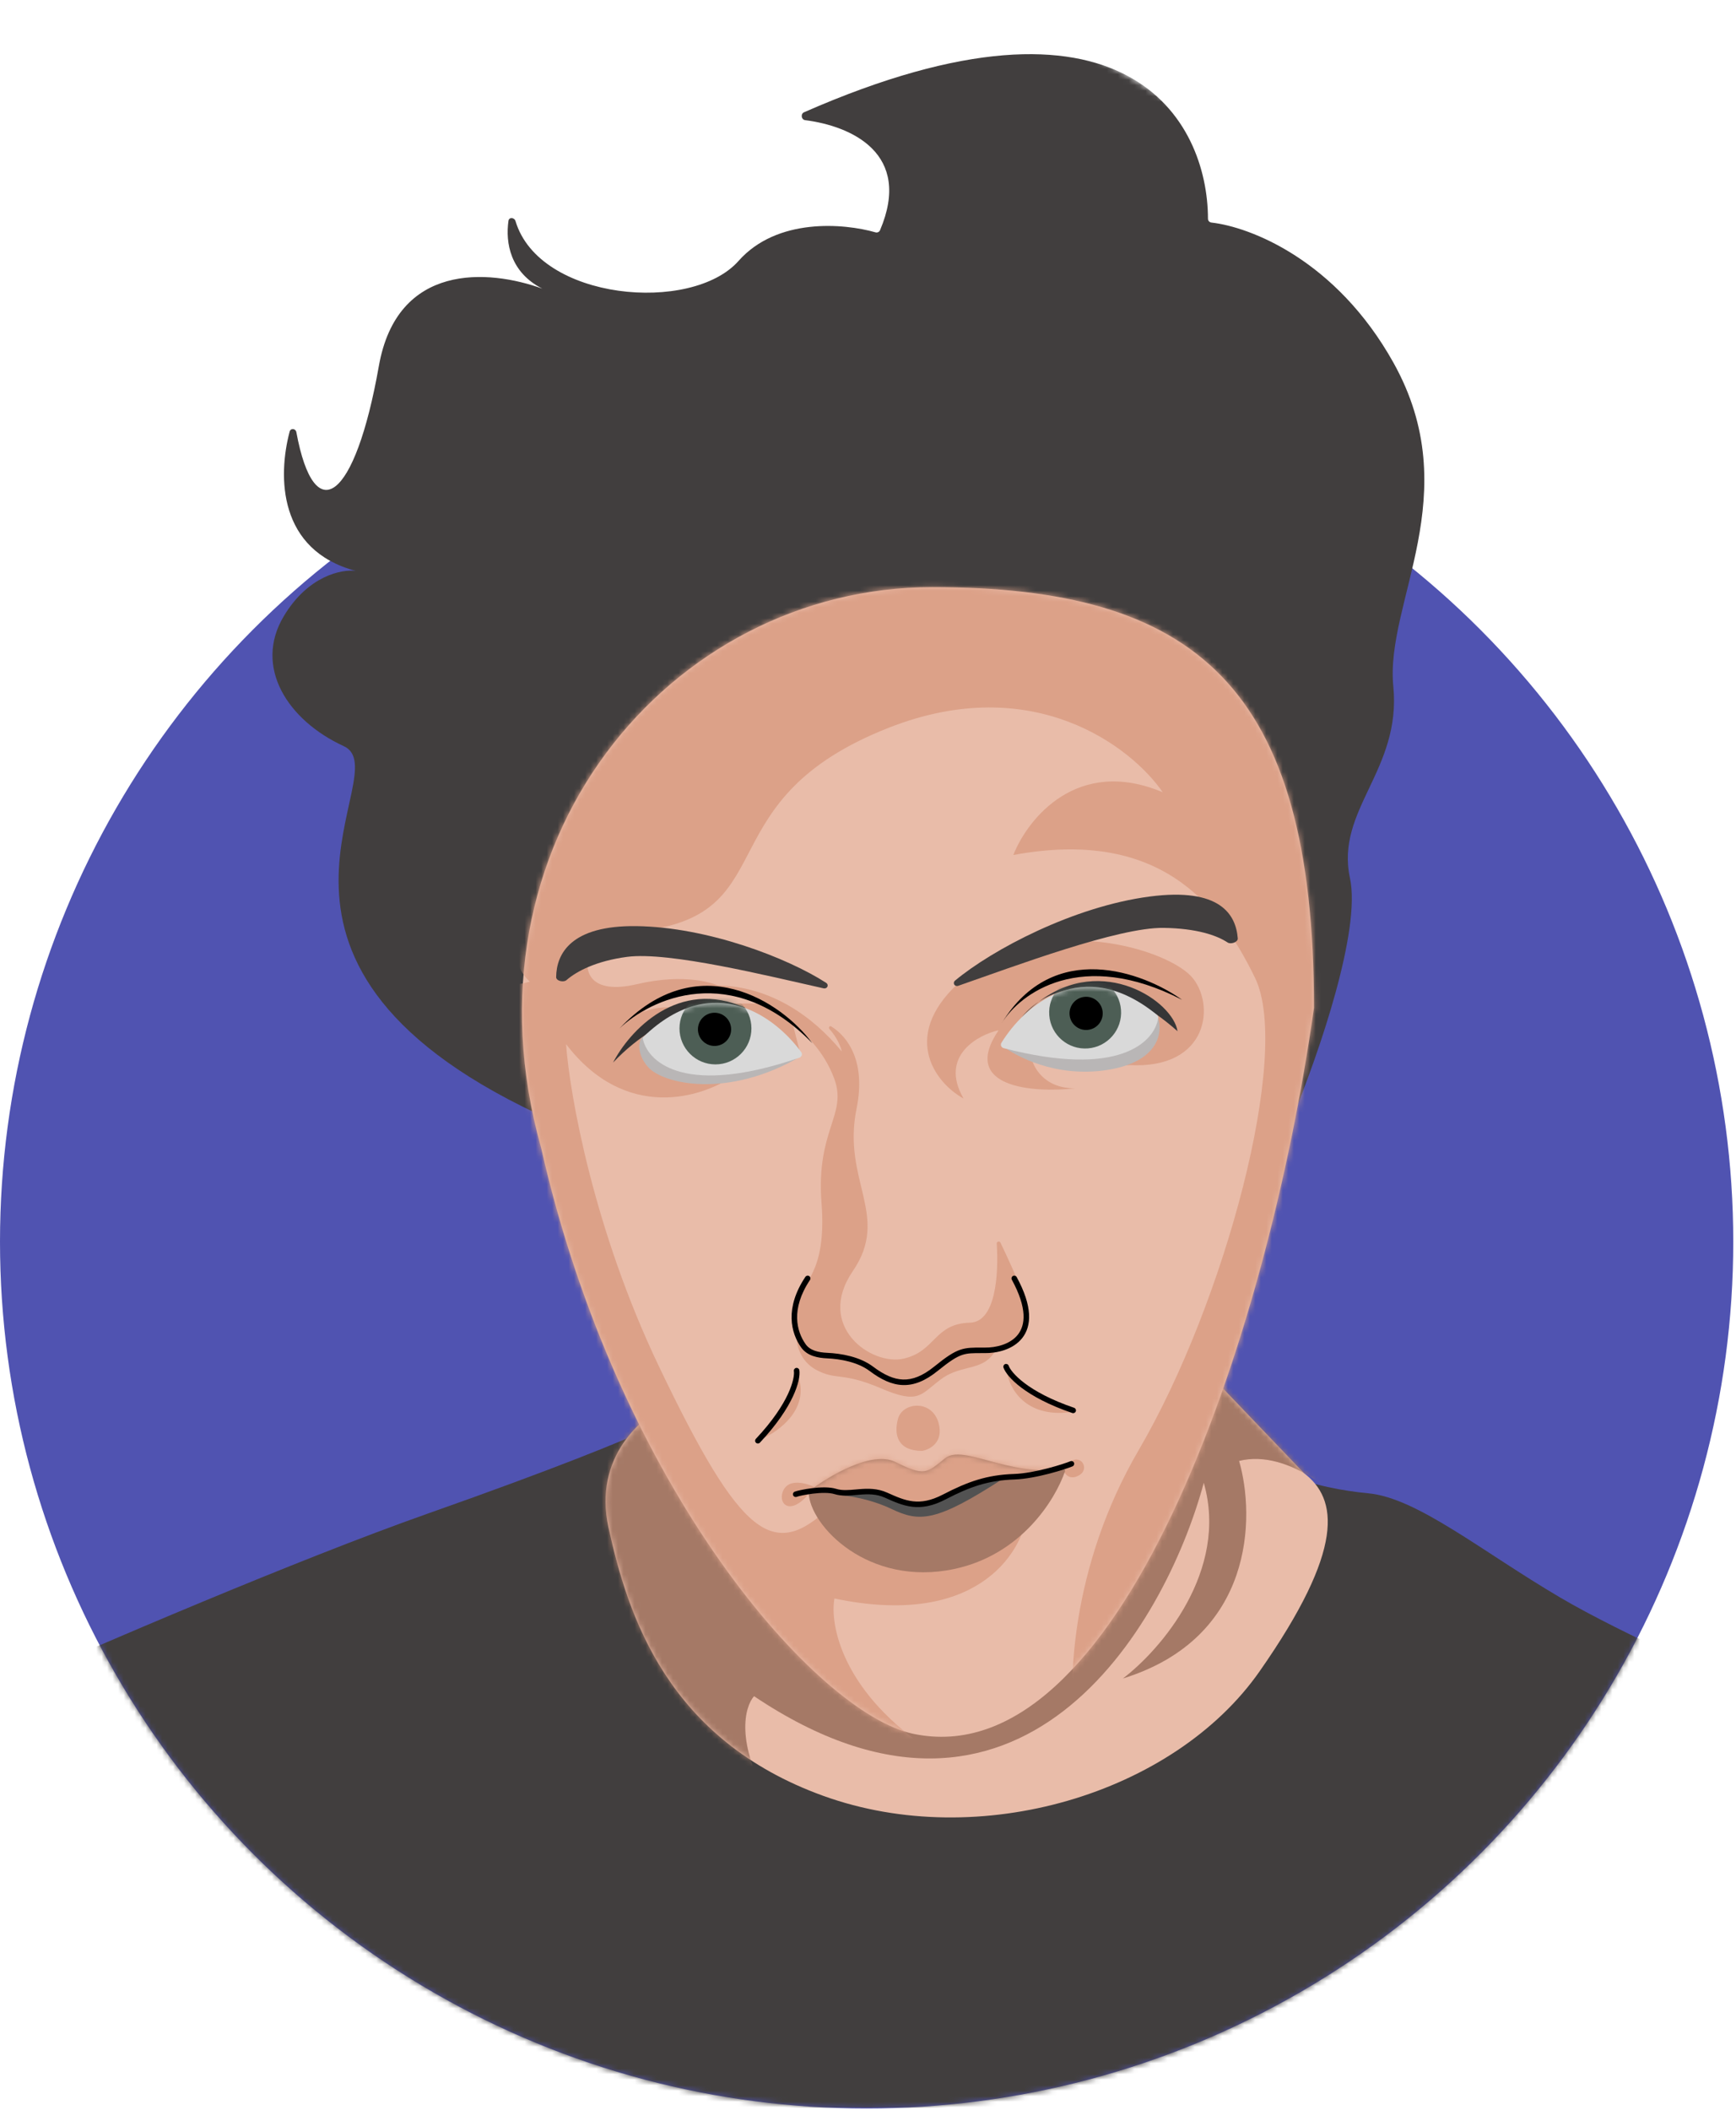 <svg width="316" height="384" viewBox="0 0 316 384" fill="none" xmlns="http://www.w3.org/2000/svg">
<circle cx="157.751" cy="225.979" r="157.751" fill="#5053B1"/>
<mask id="mask0_2390_10681" style="mask-type:alpha" maskUnits="userSpaceOnUse" x="0" y="0" width="316" height="384">
<path d="M315.503 225.979C315.503 313.102 244.875 383.73 157.751 383.73C70.628 383.73 0 313.102 0 225.979C0 138.855 70.628 0 157.751 0C244.875 0 315.503 138.855 315.503 225.979Z" fill="#D9D9D9"/>
</mask>
<g mask="url(#mask0_2390_10681)">
<path d="M245.73 159.801C247.783 169.298 240.088 191.608 235.445 202.947C235.217 203.503 234.418 203.496 234.159 202.953C230.144 194.511 216.448 175.576 187.813 156.276C157.514 135.854 115.972 178.302 98.654 202.5C98.465 202.764 98.105 202.837 97.811 202.699C38.105 174.543 72.79 140.482 62.579 135.795C52.339 131.095 46.128 121.358 51.668 112.125C56.099 104.739 62.244 103.564 64.762 103.899C50.624 100.154 50.557 86.705 52.723 78.543C52.902 77.871 53.817 77.966 53.944 78.65C57.229 96.406 64.627 91.178 68.959 66.631C72.286 47.774 88.876 48.966 98.72 52.533C92.875 49.567 91.985 44.18 92.554 40.193C92.656 39.481 93.632 39.553 93.838 40.242C98.173 54.736 125.919 57.108 134.429 47.494C141.44 39.574 153.618 40.639 159.375 42.286C159.703 42.38 160.058 42.212 160.191 41.898C166.13 27.925 154.96 22.936 146.552 21.866C145.846 21.776 145.703 20.721 146.355 20.435C205.174 -5.406 219.866 22.031 219.883 39.815C219.883 40.171 220.154 40.463 220.508 40.503C227.612 41.305 243.197 47.328 253.62 65.96C267.05 89.966 252.109 109.607 253.62 124.884C255.131 140.16 243.044 147.379 245.73 159.801Z" fill="#413E3E"/>
<path d="M77.856 275.466C101.493 267.14 113.781 262.037 116.971 260.526L220.381 257.168C226.257 267.744 240.19 270.934 249.088 271.773C257.985 272.613 269.736 282.349 284.005 290.743C295.421 297.458 316.069 306.523 324.967 310.216V383.577H1.474V306.691C17.086 299.752 54.22 283.793 77.856 275.466Z" fill="#413E3E"/>
<path d="M110.76 277.985C107.94 265.092 116.971 257.616 121.839 255.49L149.874 286.378L182.946 294.604L215.513 245.249L237.337 268.08C243.548 272.781 244.891 281.846 229.279 304.173C213.667 326.5 178.245 337.076 149.874 326.836C121.504 316.596 114.285 294.101 110.76 277.985Z" fill="#E9BCA9"/>
<mask id="mask1_2390_10681" style="mask-type:alpha" maskUnits="userSpaceOnUse" x="110" y="245" width="132" height="86">
<path d="M110.76 277.985C107.94 265.092 116.971 257.616 121.839 255.49L149.874 286.378L182.946 294.604L215.513 245.249L237.337 268.08C243.548 272.781 244.891 281.846 229.279 304.173C213.667 326.5 178.245 337.076 149.874 326.836C121.504 316.596 114.285 294.101 110.76 277.985Z" fill="#D9C0AA"/>
</mask>
<g mask="url(#mask1_2390_10681)">
<path d="M225.548 265.876C234.75 263.603 244.718 272.759 248.552 277.621L252.949 254.51L134.212 245.417C123.782 246.364 103.259 254.131 104.613 277.621C105.966 301.111 128.856 321.002 140.132 328.011C133.773 317.1 135.565 310.583 137.257 308.689C185.564 341.12 211.961 296.312 219.121 269.854C223.722 285.918 211.228 300.29 204.406 305.468C228.356 298.042 228.48 275.979 225.548 265.876Z" fill="#DCA188"/>
<path d="M225.548 265.876C234.75 263.603 244.718 272.759 248.552 277.621L252.949 254.51L134.212 245.417C123.782 246.364 103.259 254.131 104.613 277.621C105.966 301.111 128.856 321.002 140.132 328.011C133.773 317.1 135.565 310.583 137.257 308.689C185.564 341.12 211.961 296.312 219.121 269.854C223.722 285.918 211.228 300.29 204.406 305.468C228.356 298.042 228.48 275.979 225.548 265.876Z" fill="black" fill-opacity="0.25"/>
</g>
<path d="M239.182 183.404C230.522 244.764 203.429 323.516 166.157 315.521C148.745 311.786 112.605 271.102 98.504 208.921C82.892 153.355 121.934 106.854 169.682 106.854C217.43 106.854 239.182 124.531 239.182 183.404Z" fill="#E9BCA9"/>
<path d="M194.865 257C186.538 258.075 183.673 252.524 183.281 249.614L190.164 254.65L194.865 257Z" fill="#DCA188"/>
<path d="M138.626 261.869C141.816 260.526 147.59 256.295 145.173 250.117C144.558 252.412 142.386 257.974 138.626 261.869Z" fill="#DCA188"/>
<mask id="mask2_2390_10681" style="mask-type:alpha" maskUnits="userSpaceOnUse" x="95" y="106" width="145" height="211">
<path d="M239.182 183.404C230.522 244.764 203.429 323.516 166.157 315.521C148.745 311.786 112.605 271.102 98.504 208.921C82.892 153.355 121.934 106.854 169.682 106.854C217.43 106.854 239.182 124.531 239.182 183.404Z" fill="#D9C0AA"/>
</mask>
<g mask="url(#mask2_2390_10681)">
<path d="M207.286 263.883C194.796 285.237 194.36 306.915 195.703 315.085C206.615 304.453 231.594 275.634 244.218 245.417C256.842 215.2 247.016 171.832 240.525 153.926C237.895 143.238 228.438 118.538 211.651 105.242C190.667 88.623 138.29 101.717 113.612 121.862C88.935 142.007 92.796 169.202 94.307 175.246C95.516 180.08 102.981 182.632 106.562 183.304C102.421 179.834 98.974 172.157 118.313 169.202C142.487 165.509 128.889 145.364 161.792 132.438C188.115 122.097 205.999 135.963 211.651 144.189C196.072 137.608 187.029 149.057 184.455 155.604C210.812 150.736 221.723 164.166 228.438 177.932C235.153 191.697 222.898 237.191 207.286 263.883Z" fill="#DCA188"/>
</g>
<mask id="mask3_2390_10681" style="mask-type:alpha" maskUnits="userSpaceOnUse" x="95" y="106" width="145" height="211">
<path d="M239.182 183.404C230.522 244.764 203.429 323.516 166.157 315.521C148.745 311.786 112.605 271.102 98.504 208.921C82.892 153.355 121.934 106.854 169.682 106.854C217.43 106.854 239.182 124.531 239.182 183.404Z" fill="#DCA188"/>
</mask>
<g mask="url(#mask3_2390_10681)">
<path d="M103.037 190.019C113.915 204.254 127.938 199.755 133.59 195.726C125.42 195.167 110.356 192.436 115.459 185.99C120.563 179.543 128.554 179.275 131.911 179.946C130.176 178.827 124.558 177.092 115.963 179.107C107.368 181.121 106.45 176.701 107.066 174.239C104.492 175.582 98.37 178.435 94.475 179.107C89.607 179.946 81.885 220.068 100.015 261.365C114.519 294.403 151.496 312.734 168.172 317.771C153.13 307.295 151.049 295.499 151.888 290.911C177.405 296.283 185.911 282.965 186.974 275.634C179.856 290.273 160.058 280.838 151.049 274.291C140.808 284.028 134.933 279.999 119.992 248.775C108.039 223.795 103.708 199.196 103.037 190.019Z" fill="#DCA188"/>
</g>
<path d="M195.705 198.077C189.93 198.077 187.926 194.048 187.647 192.033C187.982 192.033 191.743 192.369 204.098 193.712C219.543 195.391 221.389 183.472 217.192 178.1C212.996 172.728 189.997 165.677 175.392 178.1C163.708 188.038 169.908 196.902 175.392 199.923C170.826 192 178.358 188.228 181.771 187.501C174.653 197.976 188.094 198.916 195.705 198.077Z" fill="#DCA188"/>
<path d="M153.231 191.362C141.547 177.26 127.994 178.435 122.678 180.786C133.825 179.308 137.73 181.401 138.29 182.632H129.896C135.671 183.707 142.935 189.571 145.844 192.369L144.333 186.493C146.068 187.612 150.008 191.16 151.888 196.398C154.238 202.945 148.53 205.631 149.538 218.893C150.545 232.155 145.844 233.162 144.837 237.863C143.83 242.563 145.844 245.585 148.53 246.592C151.216 247.599 153.567 248.775 160.114 251.46C166.661 254.146 170.69 250.621 172.704 248.775C174.719 246.928 179.587 246.424 183.616 245.081C187.645 243.738 187.141 238.534 185.966 235.009C185.212 232.745 183.397 228.816 182.103 226.138C181.94 225.8 181.409 225.949 181.434 226.324C181.805 231.99 181.242 240.597 176.565 240.717C170.018 240.884 170.354 245.921 164.478 247.264C158.603 248.607 148.362 241.388 155.245 231.316C162.128 221.243 153.231 214.864 155.917 201.77C157.685 193.151 154.27 188.638 151.322 186.811C151 186.612 150.749 187.024 151.003 187.304C152.397 188.841 153.059 190.544 153.231 191.362Z" fill="#DCA188"/>
<path d="M112.774 187.165C118.37 181.793 133.221 174.809 147.86 189.851C142.376 182.408 127.044 172.056 112.774 187.165Z" fill="black"/>
<path d="M118.416 197.191C125.237 200.639 131.263 197.564 133.423 195.595C112.959 194.957 117.051 187.348 121.656 183.304C111.594 183.463 109.889 192.881 118.416 197.191Z" fill="#DCA188"/>
<path d="M214.169 186.661C213.229 192.033 207.622 193.712 204.936 193.88C216.083 187.031 207.007 181.513 201.075 179.61C205.832 179.722 215.109 181.289 214.169 186.661Z" fill="#DCA188"/>
<path d="M148.532 249.278C145.577 247.667 144.95 244.578 145.006 243.235C145.51 244.578 147.222 247.163 150.042 246.76C153.568 246.256 156.422 248.103 160.954 250.789C165.487 253.475 169.348 250.118 170.859 248.775C172.37 247.432 174.72 245.249 177.07 245.753C178.95 246.156 180.763 245.585 181.435 245.249C179.42 249.782 175.224 248.103 171.362 250.957C167.501 253.811 167.333 255.657 160.283 252.636C153.232 249.614 152.225 251.293 148.532 249.278Z" fill="#DCA188"/>
<path d="M117.977 194.215C115.774 191.736 116.187 189.067 117.138 188.676C121.033 198.211 137.786 195.055 145.844 192.201C132.415 200.091 120.663 197.237 117.977 194.215Z" fill="#B9B6B6"/>
<path d="M135.773 183.472C131.633 182.632 121.001 183.438 111.6 193.376C114.509 187.724 123.418 177.831 135.773 183.472Z" fill="#353434"/>
<path d="M117.231 188.592C129.945 176.471 141.214 185.119 145.854 191.494C146.112 191.849 145.934 192.348 145.519 192.49C125.088 199.502 118.104 193.585 117.042 189.189C116.99 188.974 117.071 188.745 117.231 188.592Z" fill="#D9D9D9"/>
<mask id="mask4_2390_10681" style="mask-type:alpha" maskUnits="userSpaceOnUse" x="117" y="182" width="29" height="14">
<path d="M117.231 188.592C129.945 176.471 141.214 185.119 145.854 191.494C146.112 191.849 145.934 192.348 145.519 192.49C125.088 199.502 118.104 193.585 117.042 189.189C116.99 188.974 117.071 188.745 117.231 188.592Z" fill="#D9D9D9"/>
</mask>
<g mask="url(#mask4_2390_10681)">
<path d="M136.78 187.165C136.78 190.781 133.848 193.712 130.233 193.712C126.617 193.712 123.686 190.781 123.686 187.165C123.686 183.549 126.617 180.618 130.233 180.618C133.848 180.618 136.78 183.549 136.78 187.165Z" fill="#4D5E55"/>
</g>
<path d="M170.858 259.015C171.798 262.507 169.235 263.827 167.836 264.051C163.471 264.051 162.632 261.197 163.471 258.175C164.311 255.154 169.683 254.65 170.858 259.015Z" fill="#DCA188"/>
<path d="M185.967 185.15C186.715 184.192 187.762 183.186 189.082 182.312C200.735 173.471 213.568 182.279 214.337 187.668C202.97 177.576 194.075 179.004 189.082 182.312C188.03 183.11 186.989 184.051 185.967 185.15Z" fill="#353637"/>
<path d="M201.579 194.719C192.178 196.196 184.792 192.201 182.273 190.187C201.478 194.35 209.301 188.788 210.812 185.318C211.651 187.836 210.98 193.242 201.579 194.719Z" fill="#B9B6B6"/>
<path d="M210.597 184.697C196.99 173.588 186.419 183.076 182.282 189.789C182.052 190.162 182.268 190.646 182.692 190.756C203.601 196.179 210.111 189.743 210.832 185.279C210.867 185.06 210.769 184.838 210.597 184.697Z" fill="#D9D9D9"/>
<mask id="mask5_2390_10681" style="mask-type:alpha" maskUnits="userSpaceOnUse" x="182" y="179" width="29" height="14">
<path d="M210.597 184.697C196.989 173.588 186.418 183.076 182.281 189.789C182.051 190.162 182.267 190.646 182.691 190.756C203.6 196.179 210.11 189.743 210.831 185.279C210.866 185.06 210.768 184.838 210.597 184.697Z" fill="#D9D9D9"/>
</mask>
<g mask="url(#mask5_2390_10681)">
<path d="M190.997 184.775C191.275 188.381 194.422 191.078 198.027 190.801C201.633 190.523 204.33 187.375 204.052 183.77C203.775 180.165 200.627 177.467 197.022 177.745C193.417 178.023 190.719 181.17 190.997 184.775Z" fill="#4D5E55"/>
</g>
<path d="M133.086 187.333C133.086 189.001 131.734 190.354 130.065 190.354C128.396 190.354 127.043 189.001 127.043 187.333C127.043 185.664 128.396 184.311 130.065 184.311C131.734 184.311 133.086 185.664 133.086 187.333Z" fill="black"/>
<path d="M194.692 184.66C194.82 186.324 196.273 187.569 197.937 187.44C199.6 187.312 200.845 185.86 200.717 184.196C200.589 182.532 199.136 181.287 197.473 181.415C195.809 181.543 194.564 182.996 194.692 184.66Z" fill="black"/>
<path d="M196.543 268.416C195.066 269.356 194.137 268.584 193.857 268.08C193.353 268.08 192.782 267.711 194.528 266.233C196.711 264.387 198.389 267.241 196.543 268.416Z" fill="#DCA188"/>
<path d="M148.196 270.598C146.797 269.927 143.73 269.087 142.656 271.102C141.313 273.62 143.999 276.642 148.196 270.598Z" fill="#DCA188"/>
<path fill-rule="evenodd" clip-rule="evenodd" d="M184.383 232.216C184.627 232.083 184.933 232.174 185.066 232.418C187.991 237.791 187.8 241.326 186.073 243.517C184.39 245.652 181.409 246.284 179.249 246.256C179.083 246.256 178.925 246.256 178.772 246.256C177.109 246.253 176.158 246.252 175.151 246.587C174.051 246.954 172.856 247.737 170.671 249.502C168.432 251.311 166.386 252.137 164.336 252.069C162.298 252.001 160.351 251.05 158.301 249.513C156.136 247.889 152.991 247.319 150.538 247.21C148.89 247.137 146.951 246.785 145.851 245.249C144.909 243.934 144.141 242.139 144.092 239.949C144.044 237.755 144.718 235.204 146.601 232.379C146.755 232.148 147.068 232.085 147.299 232.24C147.531 232.394 147.593 232.707 147.439 232.938C145.653 235.617 145.056 237.969 145.099 239.926C145.143 241.886 145.829 243.488 146.67 244.663C147.474 245.785 148.965 246.132 150.583 246.204C153.1 246.316 156.495 246.899 158.906 248.707C160.885 250.192 162.631 251.004 164.37 251.062C166.097 251.12 167.913 250.435 170.038 248.718C172.218 246.958 173.541 246.062 174.833 245.632C176.003 245.241 177.126 245.244 178.733 245.248C178.9 245.249 179.073 245.249 179.252 245.249H179.255L179.259 245.249C181.295 245.276 183.885 244.666 185.282 242.894C186.635 241.176 187.032 238.136 184.182 232.899C184.049 232.655 184.139 232.349 184.383 232.216Z" fill="black"/>
<path d="M162.969 266.066C158.724 263.943 150.852 268.636 147.317 271.339C147.234 271.402 147.188 271.495 147.192 271.599C147.379 277.682 158.072 288.867 173.713 285.539C185.91 282.944 192.09 272.931 193.856 267.765C193.938 267.527 193.728 267.295 193.479 267.334C183.801 268.855 175.33 262.758 172.034 265.394C168.677 268.08 168.341 268.752 162.969 266.066Z" fill="#DCA188"/>
<path d="M162.969 266.066C158.724 263.943 150.852 268.636 147.317 271.339C147.234 271.402 147.188 271.495 147.192 271.599C147.379 277.682 158.072 288.867 173.713 285.539C185.91 282.944 192.09 272.931 193.856 267.765C193.938 267.527 193.728 267.295 193.479 267.334C183.801 268.855 175.33 262.758 172.034 265.394C168.677 268.08 168.341 268.752 162.969 266.066Z" fill="black" fill-opacity="0.25"/>
<mask id="mask6_2390_10681" style="mask-type:alpha" maskUnits="userSpaceOnUse" x="147" y="264" width="47" height="23">
<path d="M162.969 266.066C158.724 263.943 150.852 268.636 147.317 271.339C147.234 271.402 147.188 271.495 147.192 271.599C147.379 277.682 158.072 288.867 173.713 285.539C185.91 282.944 192.09 272.931 193.856 267.765C193.938 267.527 193.728 267.295 193.479 267.334C183.801 268.855 175.33 262.758 172.034 265.394C168.677 268.08 168.341 268.752 162.969 266.066Z" fill="#B87567"/>
</mask>
<g mask="url(#mask6_2390_10681)">
<path d="M146.686 268.584L148.029 271.438L149.539 271.27L153.568 271.773L157.765 271.438L163.305 272.948L168.173 273.956L178.414 269.759L187.815 268.416L193.354 267.241L192.851 262.54L182.275 261.533L168.845 264.219L158.101 262.54L146.686 268.584Z" fill="#DCA188"/>
</g>
<path d="M162.296 274.627C158.332 272.74 154.35 272.221 152.896 272.109C159.778 270.43 161.121 271.605 163.639 273.116C165.654 274.325 168.732 273.844 170.019 273.452L176.901 270.095L182.609 269.087C170.396 277.03 167.372 277.043 162.296 274.627Z" fill="#525252"/>
<path fill-rule="evenodd" clip-rule="evenodd" d="M195.498 266.211C195.603 266.468 195.48 266.762 195.223 266.867C194.58 267.13 192.929 267.691 190.953 268.202C188.979 268.714 186.643 269.186 184.641 269.255C179.871 269.419 176.588 270.563 172.097 272.892C169.757 274.105 167.853 274.427 166.08 274.225C164.331 274.026 162.749 273.318 161.083 272.568C159.527 271.868 158 271.899 156.462 272.023C156.269 272.039 156.075 272.056 155.879 272.074C154.556 272.193 153.179 272.316 151.906 271.918C150.944 271.617 149.416 271.658 147.975 271.833C146.54 272.006 145.323 272.294 145.019 272.411C144.759 272.511 144.468 272.382 144.368 272.122C144.268 271.862 144.397 271.571 144.657 271.471C145.08 271.308 146.398 271.009 147.854 270.833C149.302 270.657 151.02 270.586 152.207 270.957C153.274 271.29 154.429 271.189 155.774 271.071C155.972 271.054 156.174 271.036 156.38 271.019C157.947 270.892 159.694 270.839 161.496 271.65C163.187 272.411 164.627 273.046 166.194 273.224C167.736 273.4 169.441 273.135 171.634 271.998C176.208 269.626 179.64 268.419 184.606 268.248C186.499 268.183 188.752 267.732 190.701 267.227C192.648 266.723 194.253 266.176 194.841 265.935C195.099 265.83 195.393 265.953 195.498 266.211Z" fill="black"/>
<path d="M211.821 168.867C203.557 168.743 184.845 175.784 174.433 179.405C173.771 179.635 173.325 178.895 173.864 178.446C180.64 172.811 195.444 164.966 209.302 163.159C222.064 161.494 224.969 166.401 225.308 170.777C225.362 171.47 224.039 171.91 223.459 171.526C221.477 170.215 217.809 168.956 211.821 168.867Z" fill="#413E3E"/>
<path d="M114.139 174.143C121.773 173.135 139.795 177.61 149.91 179.867C150.595 180.019 150.952 179.238 150.363 178.858C143.388 174.355 128.866 168.725 115.861 168.547C103.919 168.385 101.27 173.591 101.237 177.832C101.231 178.527 102.582 178.833 103.107 178.377C104.979 176.749 108.536 174.883 114.139 174.143Z" fill="#413E3E"/>
<path fill-rule="evenodd" clip-rule="evenodd" d="M144.933 248.948C145.208 248.907 145.464 249.097 145.505 249.372C145.638 250.27 145.373 251.923 144.338 254.137C143.293 256.372 141.442 259.227 138.323 262.549C138.133 262.752 137.814 262.762 137.611 262.572C137.408 262.381 137.398 262.063 137.589 261.86C140.648 258.601 142.433 255.832 143.426 253.711C144.427 251.569 144.599 250.132 144.508 249.52C144.468 249.245 144.658 248.989 144.933 248.948Z" fill="black"/>
<path fill-rule="evenodd" clip-rule="evenodd" d="M182.968 248.252C182.705 248.345 182.569 248.633 182.662 248.895C182.966 249.751 183.975 251.086 185.929 252.555C187.9 254.038 190.875 255.69 195.188 257.159C195.451 257.249 195.737 257.108 195.827 256.845C195.917 256.582 195.776 256.296 195.513 256.206C191.282 254.764 188.406 253.158 186.534 251.75C184.645 250.329 183.818 249.141 183.611 248.558C183.518 248.296 183.23 248.159 182.968 248.252Z" fill="black"/>
<path d="M182.273 186.326C182.301 186.28 182.328 186.235 182.356 186.189C191.771 170.783 208.147 176.939 215.177 181.961C196.798 172.505 185.705 180.758 182.356 186.189C182.329 186.234 182.301 186.28 182.273 186.326Z" fill="black"/>
</g>
</svg>
